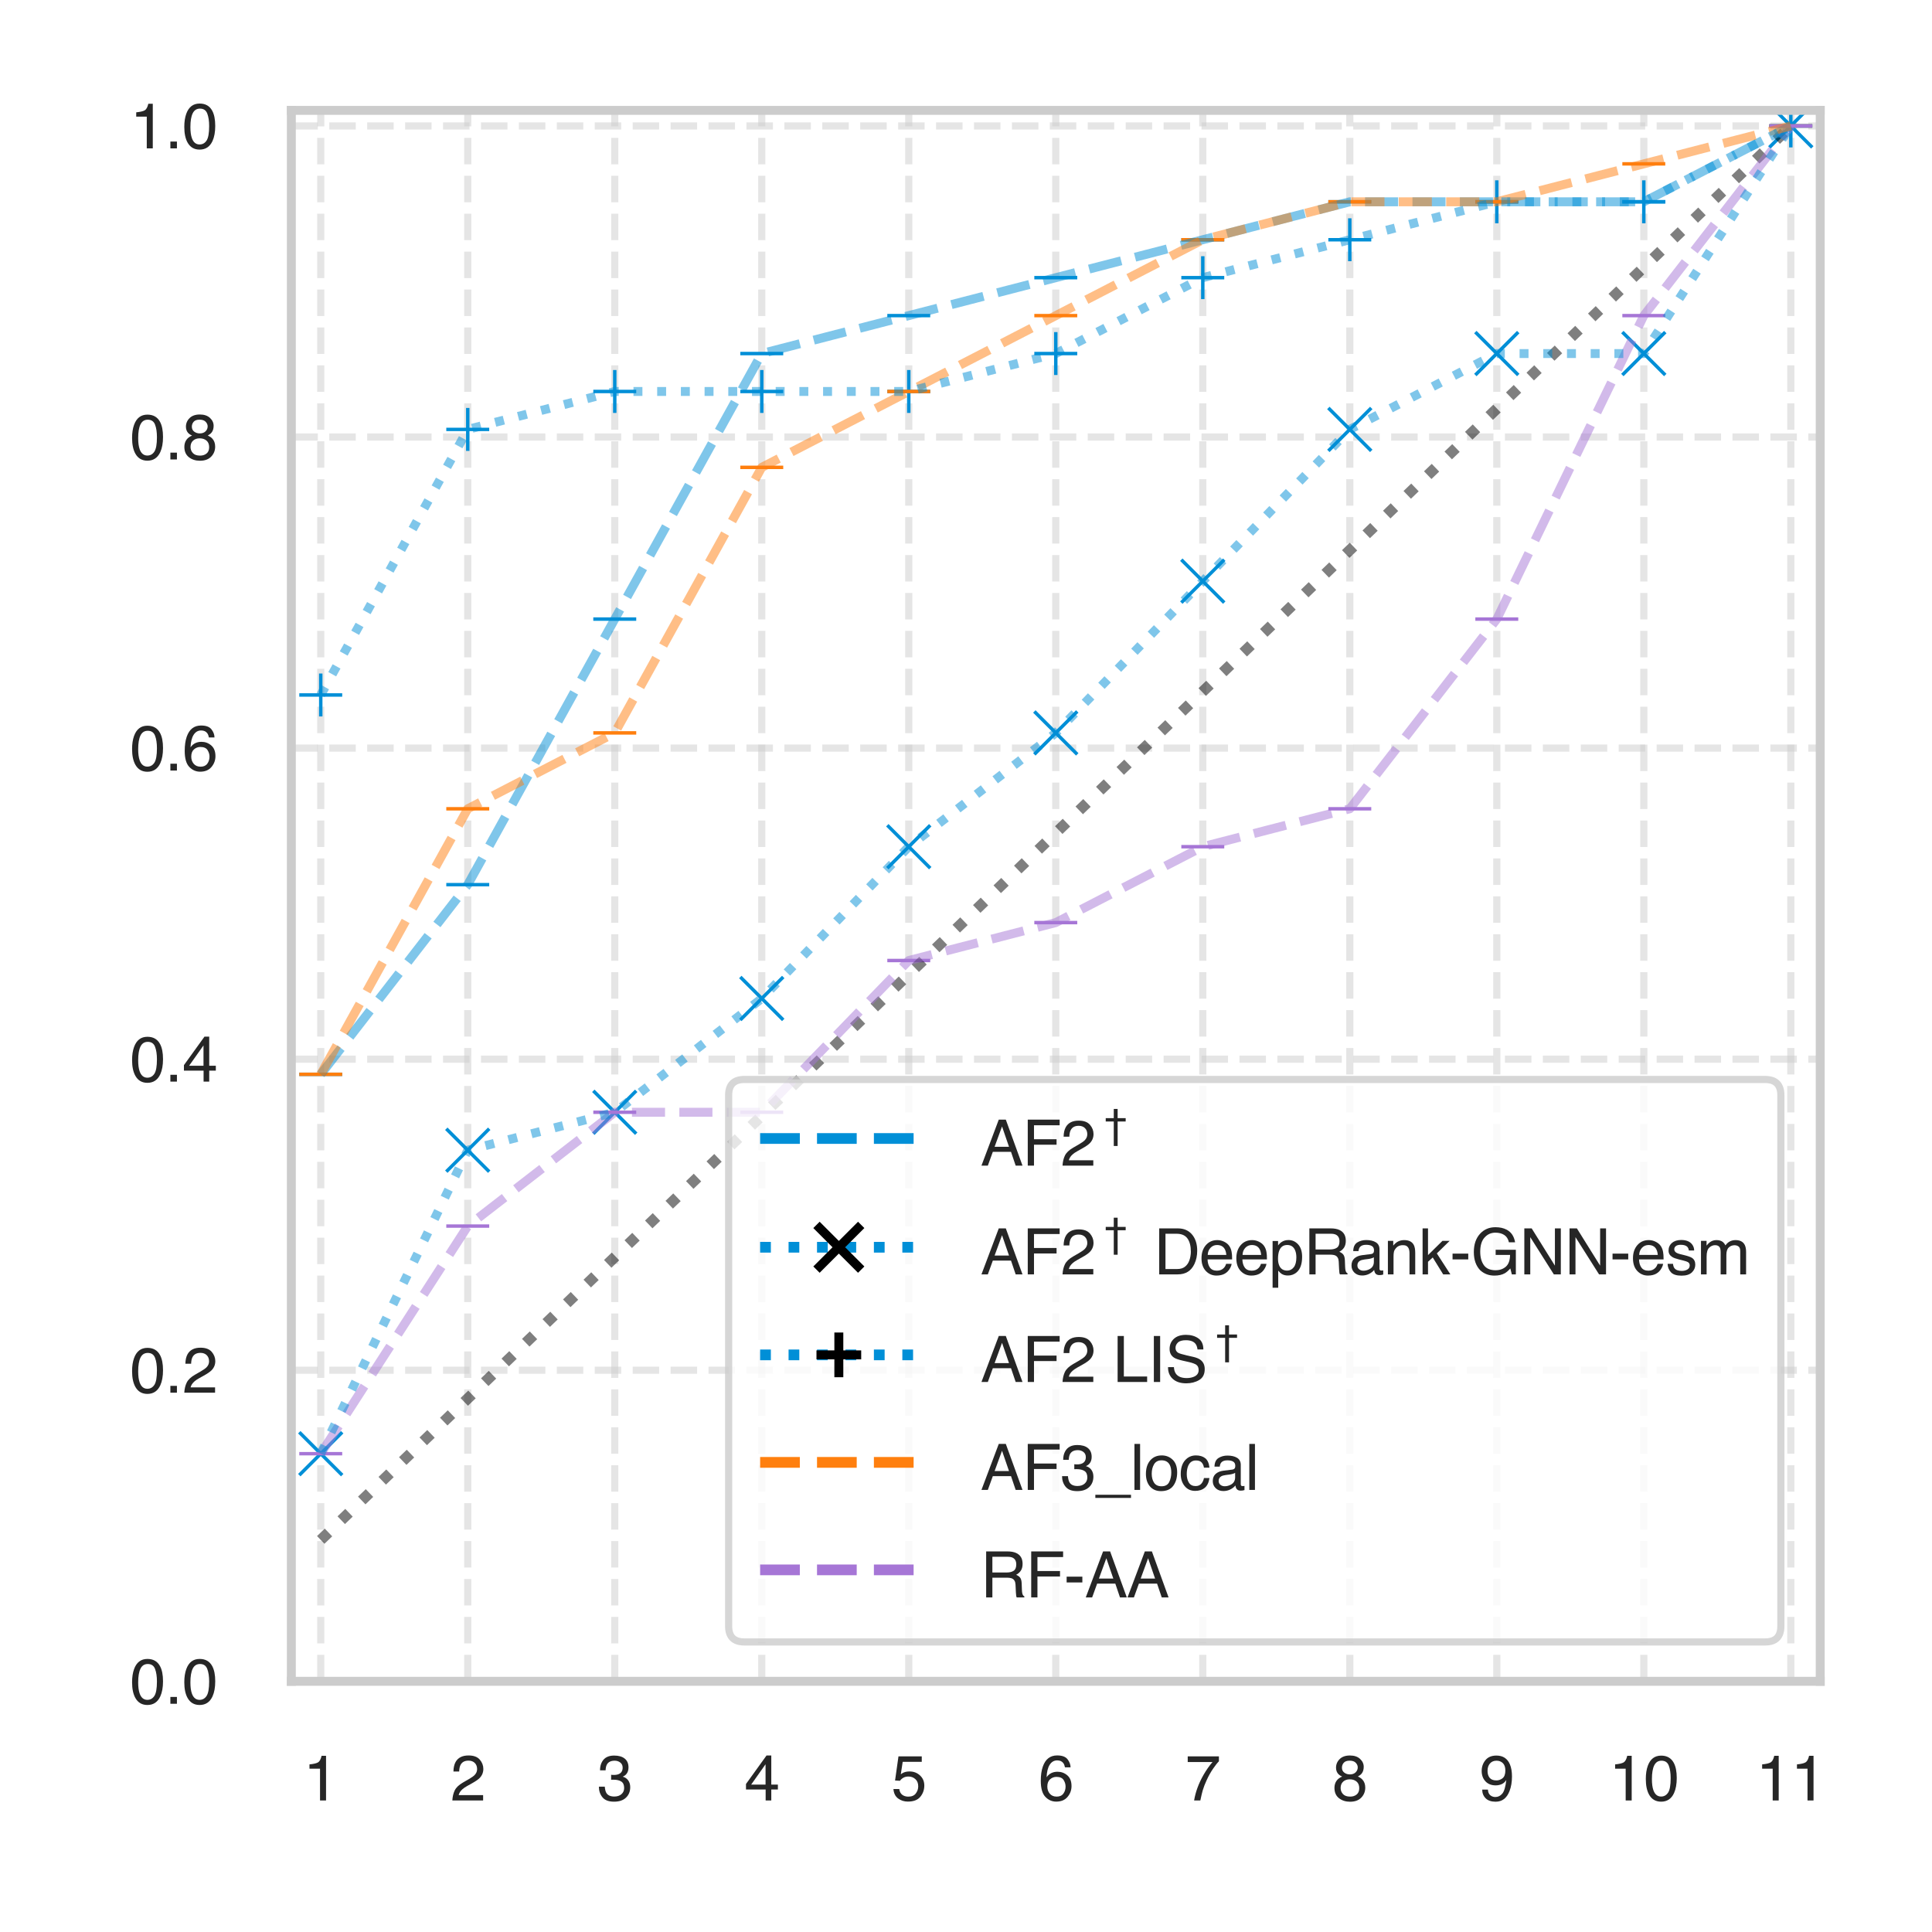 <?xml version="1.0" encoding="utf-8" standalone="no"?>
<!DOCTYPE svg PUBLIC "-//W3C//DTD SVG 1.1//EN"
  "http://www.w3.org/Graphics/SVG/1.1/DTD/svg11.dtd">
<svg xmlns:xlink="http://www.w3.org/1999/xlink" width="216pt" height="216pt" viewBox="0 0 216 216" xmlns="http://www.w3.org/2000/svg" version="1.1">
 <defs>
  <style type="text/css">*{stroke-linejoin: round; stroke-linecap: butt}</style>
 </defs>
 <g id="figure_1">
  <g id="patch_1">
   <path d="M 0 216 
L 216 216 
L 216 0 
L 0 0 
z
" style="fill: #ffffff"/>
  </g>
  <g id="axes_1">
   <g id="patch_2">
    <path d="M 32.573 187.972 
L 203.503 187.972 
L 203.503 12.34 
L 32.573 12.34 
z
" style="fill: #ffffff"/>
   </g>
   <g id="matplotlib.axis_1">
    <g id="xtick_1">
     <g id="line2d_1">
      <path d="M 35.86 187.972 
L 35.86 12.34 
" clip-path="url(#p4aab24a8a1)" style="fill: none; stroke-dasharray: 2.96,1.28; stroke-dashoffset: 0; stroke: #cccccc; stroke-opacity: 0.5; stroke-width: 0.8"/>
     </g>
     <g id="text_1">
      <!-- 1 -->
      <g style="fill: #262626" transform="translate(33.914 201.293) scale(0.07 -0.07)">
       <defs>
        <path id="Helvetica-31" d="M 613 3169 
L 613 3600 
Q 1222 3659 1462 3798 
Q 1703 3938 1822 4456 
L 2266 4456 
L 2266 0 
L 1666 0 
L 1666 3169 
L 613 3169 
z
" transform="scale(0.016)"/>
       </defs>
       <use xlink:href="#Helvetica-31"/>
      </g>
     </g>
    </g>
    <g id="xtick_2">
     <g id="line2d_2">
      <path d="M 52.296 187.972 
L 52.296 12.34 
" clip-path="url(#p4aab24a8a1)" style="fill: none; stroke-dasharray: 2.96,1.28; stroke-dashoffset: 0; stroke: #cccccc; stroke-opacity: 0.5; stroke-width: 0.8"/>
     </g>
     <g id="text_2">
      <!-- 2 -->
      <g style="fill: #262626" transform="translate(50.349 201.293) scale(0.07 -0.07)">
       <defs>
        <path id="Helvetica-32" d="M 200 0 
Q 231 578 439 1006 
Q 647 1434 1250 1784 
L 1850 2131 
Q 2253 2366 2416 2531 
Q 2672 2791 2672 3125 
Q 2672 3516 2437 3745 
Q 2203 3975 1813 3975 
Q 1234 3975 1013 3538 
Q 894 3303 881 2888 
L 309 2888 
Q 319 3472 525 3841 
Q 891 4491 1816 4491 
Q 2584 4491 2939 4075 
Q 3294 3659 3294 3150 
Q 3294 2613 2916 2231 
Q 2697 2009 2131 1694 
L 1703 1456 
Q 1397 1288 1222 1134 
Q 909 863 828 531 
L 3272 531 
L 3272 0 
L 200 0 
z
" transform="scale(0.016)"/>
       </defs>
       <use xlink:href="#Helvetica-32"/>
      </g>
     </g>
    </g>
    <g id="xtick_3">
     <g id="line2d_3">
      <path d="M 68.731 187.972 
L 68.731 12.34 
" clip-path="url(#p4aab24a8a1)" style="fill: none; stroke-dasharray: 2.96,1.28; stroke-dashoffset: 0; stroke: #cccccc; stroke-opacity: 0.5; stroke-width: 0.8"/>
     </g>
     <g id="text_3">
      <!-- 3 -->
      <g style="fill: #262626" transform="translate(66.785 201.293) scale(0.07 -0.07)">
       <defs>
        <path id="Helvetica-33" d="M 1663 -122 
Q 869 -122 511 314 
Q 153 750 153 1375 
L 741 1375 
Q 778 941 903 744 
Q 1122 391 1694 391 
Q 2138 391 2406 628 
Q 2675 866 2675 1241 
Q 2675 1703 2392 1887 
Q 2109 2072 1606 2072 
Q 1550 2072 1492 2070 
Q 1434 2069 1375 2066 
L 1375 2563 
Q 1463 2553 1522 2550 
Q 1581 2547 1650 2547 
Q 1966 2547 2169 2647 
Q 2525 2822 2525 3272 
Q 2525 3606 2287 3787 
Q 2050 3969 1734 3969 
Q 1172 3969 956 3594 
Q 838 3388 822 3006 
L 266 3006 
Q 266 3506 466 3856 
Q 809 4481 1675 4481 
Q 2359 4481 2734 4176 
Q 3109 3872 3109 3294 
Q 3109 2881 2888 2625 
Q 2750 2466 2531 2375 
Q 2884 2278 3082 2001 
Q 3281 1725 3281 1325 
Q 3281 684 2859 281 
Q 2438 -122 1663 -122 
z
" transform="scale(0.016)"/>
       </defs>
       <use xlink:href="#Helvetica-33"/>
      </g>
     </g>
    </g>
    <g id="xtick_4">
     <g id="line2d_4">
      <path d="M 85.167 187.972 
L 85.167 12.34 
" clip-path="url(#p4aab24a8a1)" style="fill: none; stroke-dasharray: 2.96,1.28; stroke-dashoffset: 0; stroke: #cccccc; stroke-opacity: 0.5; stroke-width: 0.8"/>
     </g>
     <g id="text_4">
      <!-- 4 -->
      <g style="fill: #262626" transform="translate(83.22 201.293) scale(0.07 -0.07)">
       <defs>
        <path id="Helvetica-34" d="M 2116 1584 
L 2116 3613 
L 681 1584 
L 2116 1584 
z
M 2125 0 
L 2125 1094 
L 163 1094 
L 163 1644 
L 2213 4488 
L 2688 4488 
L 2688 1584 
L 3347 1584 
L 3347 1094 
L 2688 1094 
L 2688 0 
L 2125 0 
z
" transform="scale(0.016)"/>
       </defs>
       <use xlink:href="#Helvetica-34"/>
      </g>
     </g>
    </g>
    <g id="xtick_5">
     <g id="line2d_5">
      <path d="M 101.602 187.972 
L 101.602 12.34 
" clip-path="url(#p4aab24a8a1)" style="fill: none; stroke-dasharray: 2.96,1.28; stroke-dashoffset: 0; stroke: #cccccc; stroke-opacity: 0.5; stroke-width: 0.8"/>
     </g>
     <g id="text_5">
      <!-- 5 -->
      <g style="fill: #262626" transform="translate(99.656 201.293) scale(0.07 -0.07)">
       <defs>
        <path id="Helvetica-35" d="M 791 1141 
Q 847 659 1238 475 
Q 1438 381 1700 381 
Q 2200 381 2440 700 
Q 2681 1019 2681 1406 
Q 2681 1875 2395 2131 
Q 2109 2388 1709 2388 
Q 1419 2388 1211 2275 
Q 1003 2163 856 1963 
L 369 1991 
L 709 4400 
L 3034 4400 
L 3034 3856 
L 1131 3856 
L 941 2613 
Q 1097 2731 1238 2791 
Q 1488 2894 1816 2894 
Q 2431 2894 2859 2497 
Q 3288 2100 3288 1491 
Q 3288 856 2895 371 
Q 2503 -113 1644 -113 
Q 1097 -113 676 195 
Q 256 503 206 1141 
L 791 1141 
z
" transform="scale(0.016)"/>
       </defs>
       <use xlink:href="#Helvetica-35"/>
      </g>
     </g>
    </g>
    <g id="xtick_6">
     <g id="line2d_6">
      <path d="M 118.038 187.972 
L 118.038 12.34 
" clip-path="url(#p4aab24a8a1)" style="fill: none; stroke-dasharray: 2.96,1.28; stroke-dashoffset: 0; stroke: #cccccc; stroke-opacity: 0.5; stroke-width: 0.8"/>
     </g>
     <g id="text_6">
      <!-- 6 -->
      <g style="fill: #262626" transform="translate(116.091 201.293) scale(0.07 -0.07)">
       <defs>
        <path id="Helvetica-36" d="M 1872 4494 
Q 2622 4494 2917 4105 
Q 3213 3716 3213 3303 
L 2656 3303 
Q 2606 3569 2497 3719 
Q 2294 4000 1881 4000 
Q 1409 4000 1131 3564 
Q 853 3128 822 2316 
Q 1016 2600 1309 2741 
Q 1578 2866 1909 2866 
Q 2472 2866 2890 2506 
Q 3309 2147 3309 1434 
Q 3309 825 2912 354 
Q 2516 -116 1781 -116 
Q 1153 -116 697 361 
Q 241 838 241 1966 
Q 241 2800 444 3381 
Q 834 4494 1872 4494 
z
M 1831 384 
Q 2275 384 2495 682 
Q 2716 981 2716 1388 
Q 2716 1731 2519 2042 
Q 2322 2353 1803 2353 
Q 1441 2353 1167 2112 
Q 894 1872 894 1388 
Q 894 963 1142 673 
Q 1391 384 1831 384 
z
" transform="scale(0.016)"/>
       </defs>
       <use xlink:href="#Helvetica-36"/>
      </g>
     </g>
    </g>
    <g id="xtick_7">
     <g id="line2d_7">
      <path d="M 134.473 187.972 
L 134.473 12.34 
" clip-path="url(#p4aab24a8a1)" style="fill: none; stroke-dasharray: 2.96,1.28; stroke-dashoffset: 0; stroke: #cccccc; stroke-opacity: 0.5; stroke-width: 0.8"/>
     </g>
     <g id="text_7">
      <!-- 7 -->
      <g style="fill: #262626" transform="translate(132.527 201.293) scale(0.07 -0.07)">
       <defs>
        <path id="Helvetica-37" d="M 3347 4400 
L 3347 3909 
Q 3131 3700 2773 3181 
Q 2416 2663 2141 2063 
Q 1869 1478 1728 997 
Q 1638 688 1494 0 
L 872 0 
Q 1084 1281 1809 2550 
Q 2238 3294 2709 3834 
L 234 3834 
L 234 4400 
L 3347 4400 
z
" transform="scale(0.016)"/>
       </defs>
       <use xlink:href="#Helvetica-37"/>
      </g>
     </g>
    </g>
    <g id="xtick_8">
     <g id="line2d_8">
      <path d="M 150.909 187.972 
L 150.909 12.34 
" clip-path="url(#p4aab24a8a1)" style="fill: none; stroke-dasharray: 2.96,1.28; stroke-dashoffset: 0; stroke: #cccccc; stroke-opacity: 0.5; stroke-width: 0.8"/>
     </g>
     <g id="text_8">
      <!-- 8 -->
      <g style="fill: #262626" transform="translate(148.963 201.293) scale(0.07 -0.07)">
       <defs>
        <path id="Helvetica-38" d="M 1741 2600 
Q 2113 2600 2322 2808 
Q 2531 3016 2531 3303 
Q 2531 3553 2331 3762 
Q 2131 3972 1722 3972 
Q 1316 3972 1134 3762 
Q 953 3553 953 3272 
Q 953 2956 1187 2778 
Q 1422 2600 1741 2600 
z
M 1775 384 
Q 2166 384 2423 595 
Q 2681 806 2681 1225 
Q 2681 1659 2415 1884 
Q 2150 2109 1734 2109 
Q 1331 2109 1076 1879 
Q 822 1650 822 1244 
Q 822 894 1055 639 
Q 1288 384 1775 384 
z
M 975 2384 
Q 741 2484 609 2619 
Q 363 2869 363 3269 
Q 363 3769 725 4128 
Q 1088 4488 1753 4488 
Q 2397 4488 2762 4148 
Q 3128 3809 3128 3356 
Q 3128 2938 2916 2678 
Q 2797 2531 2547 2391 
Q 2825 2263 2984 2097 
Q 3281 1784 3281 1284 
Q 3281 694 2884 283 
Q 2488 -128 1763 -128 
Q 1109 -128 657 226 
Q 206 581 206 1256 
Q 206 1653 400 1942 
Q 594 2231 975 2384 
z
" transform="scale(0.016)"/>
       </defs>
       <use xlink:href="#Helvetica-38"/>
      </g>
     </g>
    </g>
    <g id="xtick_9">
     <g id="line2d_9">
      <path d="M 167.344 187.972 
L 167.344 12.34 
" clip-path="url(#p4aab24a8a1)" style="fill: none; stroke-dasharray: 2.96,1.28; stroke-dashoffset: 0; stroke: #cccccc; stroke-opacity: 0.5; stroke-width: 0.8"/>
     </g>
     <g id="text_9">
      <!-- 9 -->
      <g style="fill: #262626" transform="translate(165.398 201.293) scale(0.07 -0.07)">
       <defs>
        <path id="Helvetica-39" d="M 850 1081 
Q 875 616 1209 438 
Q 1381 344 1597 344 
Q 2000 344 2284 680 
Q 2569 1016 2688 2044 
Q 2500 1747 2223 1626 
Q 1947 1506 1628 1506 
Q 981 1506 604 1909 
Q 228 2313 228 2947 
Q 228 3556 600 4018 
Q 972 4481 1697 4481 
Q 2675 4481 3047 3600 
Q 3253 3116 3253 2388 
Q 3253 1566 3006 931 
Q 2597 -125 1619 -125 
Q 963 -125 622 219 
Q 281 563 281 1081 
L 850 1081 
z
M 1703 2000 
Q 2038 2000 2314 2220 
Q 2591 2441 2591 2991 
Q 2591 3484 2342 3726 
Q 2094 3969 1709 3969 
Q 1297 3969 1055 3692 
Q 813 3416 813 2953 
Q 813 2516 1025 2258 
Q 1238 2000 1703 2000 
z
" transform="scale(0.016)"/>
       </defs>
       <use xlink:href="#Helvetica-39"/>
      </g>
     </g>
    </g>
    <g id="xtick_10">
     <g id="line2d_10">
      <path d="M 183.78 187.972 
L 183.78 12.34 
" clip-path="url(#p4aab24a8a1)" style="fill: none; stroke-dasharray: 2.96,1.28; stroke-dashoffset: 0; stroke: #cccccc; stroke-opacity: 0.5; stroke-width: 0.8"/>
     </g>
     <g id="text_10">
      <!-- 10 -->
      <g style="fill: #262626" transform="translate(179.887 201.293) scale(0.07 -0.07)">
       <defs>
        <path id="Helvetica-30" d="M 1731 4475 
Q 2600 4475 2988 3759 
Q 3288 3206 3288 2244 
Q 3288 1331 3016 734 
Q 2622 -122 1728 -122 
Q 922 -122 528 578 
Q 200 1163 200 2147 
Q 200 2909 397 3456 
Q 766 4475 1731 4475 
z
M 1725 391 
Q 2163 391 2422 778 
Q 2681 1166 2681 2222 
Q 2681 2984 2493 3476 
Q 2306 3969 1766 3969 
Q 1269 3969 1039 3501 
Q 809 3034 809 2125 
Q 809 1441 956 1025 
Q 1181 391 1725 391 
z
" transform="scale(0.016)"/>
       </defs>
       <use xlink:href="#Helvetica-31"/>
       <use xlink:href="#Helvetica-30" transform="translate(55.615 0)"/>
      </g>
     </g>
    </g>
    <g id="xtick_11">
     <g id="line2d_11">
      <path d="M 200.216 187.972 
L 200.216 12.34 
" clip-path="url(#p4aab24a8a1)" style="fill: none; stroke-dasharray: 2.96,1.28; stroke-dashoffset: 0; stroke: #cccccc; stroke-opacity: 0.5; stroke-width: 0.8"/>
     </g>
     <g id="text_11">
      <!-- 11 -->
      <g style="fill: #262626" transform="translate(196.323 201.293) scale(0.07 -0.07)">
       <use xlink:href="#Helvetica-31"/>
       <use xlink:href="#Helvetica-31" transform="translate(55.615 0)"/>
      </g>
     </g>
    </g>
   </g>
   <g id="matplotlib.axis_2">
    <g id="ytick_1">
     <g id="line2d_12">
      <path d="M 32.573 187.972 
L 203.503 187.972 
" clip-path="url(#p4aab24a8a1)" style="fill: none; stroke-dasharray: 2.96,1.28; stroke-dashoffset: 0; stroke: #cccccc; stroke-opacity: 0.5; stroke-width: 0.8"/>
     </g>
     <g id="text_12">
      <!-- 0.0 -->
      <g style="fill: #262626" transform="translate(14.543 190.483) scale(0.07 -0.07)">
       <defs>
        <path id="Helvetica-2e" d="M 547 681 
L 1200 681 
L 1200 0 
L 547 0 
L 547 681 
z
" transform="scale(0.016)"/>
       </defs>
       <use xlink:href="#Helvetica-30"/>
       <use xlink:href="#Helvetica-2e" transform="translate(55.615 0)"/>
       <use xlink:href="#Helvetica-30" transform="translate(83.398 0)"/>
      </g>
     </g>
    </g>
    <g id="ytick_2">
     <g id="line2d_13">
      <path d="M 32.573 153.193 
L 203.503 153.193 
" clip-path="url(#p4aab24a8a1)" style="fill: none; stroke-dasharray: 2.96,1.28; stroke-dashoffset: 0; stroke: #cccccc; stroke-opacity: 0.5; stroke-width: 0.8"/>
     </g>
     <g id="text_13">
      <!-- 0.2 -->
      <g style="fill: #262626" transform="translate(14.543 155.704) scale(0.07 -0.07)">
       <use xlink:href="#Helvetica-30"/>
       <use xlink:href="#Helvetica-2e" transform="translate(55.615 0)"/>
       <use xlink:href="#Helvetica-32" transform="translate(83.398 0)"/>
      </g>
     </g>
    </g>
    <g id="ytick_3">
     <g id="line2d_14">
      <path d="M 32.573 118.415 
L 203.503 118.415 
" clip-path="url(#p4aab24a8a1)" style="fill: none; stroke-dasharray: 2.96,1.28; stroke-dashoffset: 0; stroke: #cccccc; stroke-opacity: 0.5; stroke-width: 0.8"/>
     </g>
     <g id="text_14">
      <!-- 0.4 -->
      <g style="fill: #262626" transform="translate(14.543 120.925) scale(0.07 -0.07)">
       <use xlink:href="#Helvetica-30"/>
       <use xlink:href="#Helvetica-2e" transform="translate(55.615 0)"/>
       <use xlink:href="#Helvetica-34" transform="translate(83.398 0)"/>
      </g>
     </g>
    </g>
    <g id="ytick_4">
     <g id="line2d_15">
      <path d="M 32.573 83.636 
L 203.503 83.636 
" clip-path="url(#p4aab24a8a1)" style="fill: none; stroke-dasharray: 2.96,1.28; stroke-dashoffset: 0; stroke: #cccccc; stroke-opacity: 0.5; stroke-width: 0.8"/>
     </g>
     <g id="text_15">
      <!-- 0.6 -->
      <g style="fill: #262626" transform="translate(14.543 86.147) scale(0.07 -0.07)">
       <use xlink:href="#Helvetica-30"/>
       <use xlink:href="#Helvetica-2e" transform="translate(55.615 0)"/>
       <use xlink:href="#Helvetica-36" transform="translate(83.398 0)"/>
      </g>
     </g>
    </g>
    <g id="ytick_5">
     <g id="line2d_16">
      <path d="M 32.573 48.857 
L 203.503 48.857 
" clip-path="url(#p4aab24a8a1)" style="fill: none; stroke-dasharray: 2.96,1.28; stroke-dashoffset: 0; stroke: #cccccc; stroke-opacity: 0.5; stroke-width: 0.8"/>
     </g>
     <g id="text_16">
      <!-- 0.8 -->
      <g style="fill: #262626" transform="translate(14.543 51.368) scale(0.07 -0.07)">
       <use xlink:href="#Helvetica-30"/>
       <use xlink:href="#Helvetica-2e" transform="translate(55.615 0)"/>
       <use xlink:href="#Helvetica-38" transform="translate(83.398 0)"/>
      </g>
     </g>
    </g>
    <g id="ytick_6">
     <g id="line2d_17">
      <path d="M 32.573 14.079 
L 203.503 14.079 
" clip-path="url(#p4aab24a8a1)" style="fill: none; stroke-dasharray: 2.96,1.28; stroke-dashoffset: 0; stroke: #cccccc; stroke-opacity: 0.5; stroke-width: 0.8"/>
     </g>
     <g id="text_17">
      <!-- 1.0 -->
      <g style="fill: #262626" transform="translate(14.543 16.589) scale(0.07 -0.07)">
       <use xlink:href="#Helvetica-31"/>
       <use xlink:href="#Helvetica-2e" transform="translate(55.615 0)"/>
       <use xlink:href="#Helvetica-30" transform="translate(83.398 0)"/>
      </g>
     </g>
    </g>
   </g>
   <g id="FillBetweenPolyCollection_1"/>
   <g id="FillBetweenPolyCollection_2"/>
   <g id="FillBetweenPolyCollection_3"/>
   <g id="FillBetweenPolyCollection_4"/>
   <g id="FillBetweenPolyCollection_5"/>
   <g id="FillBetweenPolyCollection_6"/>
   <g id="FillBetweenPolyCollection_7"/>
   <g id="FillBetweenPolyCollection_8"/>
   <g id="FillBetweenPolyCollection_9"/>
   <g id="FillBetweenPolyCollection_10"/>
   <g id="FillBetweenPolyCollection_11"/>
   <g id="FillBetweenPolyCollection_12"/>
   <g id="FillBetweenPolyCollection_13"/>
   <g id="FillBetweenPolyCollection_14"/>
   <g id="FillBetweenPolyCollection_15"/>
   <g id="PathCollection_1">
    <path d="M 38.26 120.111 
L 33.46 120.111 
" clip-path="url(#p4aab24a8a1)" style="fill: #008fd7; stroke: #008fd7; stroke-width: 0.384"/>
    <path d="M 54.696 98.905 
L 49.896 98.905 
" clip-path="url(#p4aab24a8a1)" style="fill: #008fd7; stroke: #008fd7; stroke-width: 0.384"/>
    <path d="M 71.131 69.216 
L 66.331 69.216 
" clip-path="url(#p4aab24a8a1)" style="fill: #008fd7; stroke: #008fd7; stroke-width: 0.384"/>
    <path d="M 87.567 39.527 
L 82.767 39.527 
" clip-path="url(#p4aab24a8a1)" style="fill: #008fd7; stroke: #008fd7; stroke-width: 0.384"/>
    <path d="M 104.002 35.285 
L 99.202 35.285 
" clip-path="url(#p4aab24a8a1)" style="fill: #008fd7; stroke: #008fd7; stroke-width: 0.384"/>
    <path d="M 120.438 31.044 
L 115.638 31.044 
" clip-path="url(#p4aab24a8a1)" style="fill: #008fd7; stroke: #008fd7; stroke-width: 0.384"/>
    <path d="M 136.873 26.803 
L 132.073 26.803 
" clip-path="url(#p4aab24a8a1)" style="fill: #008fd7; stroke: #008fd7; stroke-width: 0.384"/>
    <path d="M 153.309 22.561 
L 148.509 22.561 
" clip-path="url(#p4aab24a8a1)" style="fill: #008fd7; stroke: #008fd7; stroke-width: 0.384"/>
    <path d="M 169.744 22.561 
L 164.944 22.561 
" clip-path="url(#p4aab24a8a1)" style="fill: #008fd7; stroke: #008fd7; stroke-width: 0.384"/>
    <path d="M 186.18 22.561 
L 181.38 22.561 
" clip-path="url(#p4aab24a8a1)" style="fill: #008fd7; stroke: #008fd7; stroke-width: 0.384"/>
    <path d="M 202.616 14.079 
L 197.816 14.079 
" clip-path="url(#p4aab24a8a1)" style="fill: #008fd7; stroke: #008fd7; stroke-width: 0.384"/>
    <path d="M 33.46 164.924 
L 38.26 160.124 
M 33.46 160.124 
L 38.26 164.924 
" clip-path="url(#p4aab24a8a1)" style="fill: #008fd7; stroke: #008fd7; stroke-width: 0.384"/>
    <path d="M 49.896 130.994 
L 54.696 126.194 
M 49.896 126.194 
L 54.696 130.994 
" clip-path="url(#p4aab24a8a1)" style="fill: #008fd7; stroke: #008fd7; stroke-width: 0.384"/>
    <path d="M 66.331 126.753 
L 71.131 121.953 
M 66.331 121.953 
L 71.131 126.753 
" clip-path="url(#p4aab24a8a1)" style="fill: #008fd7; stroke: #008fd7; stroke-width: 0.384"/>
    <path d="M 82.767 114.029 
L 87.567 109.229 
M 82.767 109.229 
L 87.567 114.029 
" clip-path="url(#p4aab24a8a1)" style="fill: #008fd7; stroke: #008fd7; stroke-width: 0.384"/>
    <path d="M 99.202 97.063 
L 104.002 92.263 
M 99.202 92.263 
L 104.002 97.063 
" clip-path="url(#p4aab24a8a1)" style="fill: #008fd7; stroke: #008fd7; stroke-width: 0.384"/>
    <path d="M 115.638 84.34 
L 120.438 79.54 
M 115.638 79.54 
L 120.438 84.34 
" clip-path="url(#p4aab24a8a1)" style="fill: #008fd7; stroke: #008fd7; stroke-width: 0.384"/>
    <path d="M 132.073 67.374 
L 136.873 62.574 
M 132.073 62.574 
L 136.873 67.374 
" clip-path="url(#p4aab24a8a1)" style="fill: #008fd7; stroke: #008fd7; stroke-width: 0.384"/>
    <path d="M 148.509 50.409 
L 153.309 45.609 
M 148.509 45.609 
L 153.309 50.409 
" clip-path="url(#p4aab24a8a1)" style="fill: #008fd7; stroke: #008fd7; stroke-width: 0.384"/>
    <path d="M 164.944 41.927 
L 169.744 37.127 
M 164.944 37.127 
L 169.744 41.927 
" clip-path="url(#p4aab24a8a1)" style="fill: #008fd7; stroke: #008fd7; stroke-width: 0.384"/>
    <path d="M 181.38 41.927 
L 186.18 37.127 
M 181.38 37.127 
L 186.18 41.927 
" clip-path="url(#p4aab24a8a1)" style="fill: #008fd7; stroke: #008fd7; stroke-width: 0.384"/>
    <path d="M 197.816 16.479 
L 202.616 11.679 
M 197.816 11.679 
L 202.616 16.479 
" clip-path="url(#p4aab24a8a1)" style="fill: #008fd7; stroke: #008fd7; stroke-width: 0.384"/>
    <path d="M 33.46 77.698 
L 38.26 77.698 
M 35.86 80.098 
L 35.86 75.298 
" clip-path="url(#p4aab24a8a1)" style="fill: #008fd7; stroke: #008fd7; stroke-width: 0.384"/>
    <path d="M 49.896 48.009 
L 54.696 48.009 
M 52.296 50.409 
L 52.296 45.609 
" clip-path="url(#p4aab24a8a1)" style="fill: #008fd7; stroke: #008fd7; stroke-width: 0.384"/>
    <path d="M 66.331 43.768 
L 71.131 43.768 
M 68.731 46.168 
L 68.731 41.368 
" clip-path="url(#p4aab24a8a1)" style="fill: #008fd7; stroke: #008fd7; stroke-width: 0.384"/>
    <path d="M 82.767 43.768 
L 87.567 43.768 
M 85.167 46.168 
L 85.167 41.368 
" clip-path="url(#p4aab24a8a1)" style="fill: #008fd7; stroke: #008fd7; stroke-width: 0.384"/>
    <path d="M 99.202 43.768 
L 104.002 43.768 
M 101.602 46.168 
L 101.602 41.368 
" clip-path="url(#p4aab24a8a1)" style="fill: #008fd7; stroke: #008fd7; stroke-width: 0.384"/>
    <path d="M 115.638 39.527 
L 120.438 39.527 
M 118.038 41.927 
L 118.038 37.127 
" clip-path="url(#p4aab24a8a1)" style="fill: #008fd7; stroke: #008fd7; stroke-width: 0.384"/>
    <path d="M 132.073 31.044 
L 136.873 31.044 
M 134.473 33.444 
L 134.473 28.644 
" clip-path="url(#p4aab24a8a1)" style="fill: #008fd7; stroke: #008fd7; stroke-width: 0.384"/>
    <path d="M 148.509 26.803 
L 153.309 26.803 
M 150.909 29.203 
L 150.909 24.403 
" clip-path="url(#p4aab24a8a1)" style="fill: #008fd7; stroke: #008fd7; stroke-width: 0.384"/>
    <path d="M 164.944 22.561 
L 169.744 22.561 
M 167.344 24.961 
L 167.344 20.161 
" clip-path="url(#p4aab24a8a1)" style="fill: #008fd7; stroke: #008fd7; stroke-width: 0.384"/>
    <path d="M 181.38 22.561 
L 186.18 22.561 
M 183.78 24.961 
L 183.78 20.161 
" clip-path="url(#p4aab24a8a1)" style="fill: #008fd7; stroke: #008fd7; stroke-width: 0.384"/>
    <path d="M 197.816 14.079 
L 202.616 14.079 
M 200.216 16.479 
L 200.216 11.679 
" clip-path="url(#p4aab24a8a1)" style="fill: #008fd7; stroke: #008fd7; stroke-width: 0.384"/>
    <path d="M 38.26 120.111 
L 33.46 120.111 
" clip-path="url(#p4aab24a8a1)" style="fill: #ff7f0e; stroke: #ff7f0e; stroke-width: 0.384"/>
    <path d="M 54.696 90.422 
L 49.896 90.422 
" clip-path="url(#p4aab24a8a1)" style="fill: #ff7f0e; stroke: #ff7f0e; stroke-width: 0.384"/>
    <path d="M 71.131 81.94 
L 66.331 81.94 
" clip-path="url(#p4aab24a8a1)" style="fill: #ff7f0e; stroke: #ff7f0e; stroke-width: 0.384"/>
    <path d="M 87.567 52.25 
L 82.767 52.25 
" clip-path="url(#p4aab24a8a1)" style="fill: #ff7f0e; stroke: #ff7f0e; stroke-width: 0.384"/>
    <path d="M 104.002 43.768 
L 99.202 43.768 
" clip-path="url(#p4aab24a8a1)" style="fill: #ff7f0e; stroke: #ff7f0e; stroke-width: 0.384"/>
    <path d="M 120.438 35.285 
L 115.638 35.285 
" clip-path="url(#p4aab24a8a1)" style="fill: #ff7f0e; stroke: #ff7f0e; stroke-width: 0.384"/>
    <path d="M 136.873 26.803 
L 132.073 26.803 
" clip-path="url(#p4aab24a8a1)" style="fill: #ff7f0e; stroke: #ff7f0e; stroke-width: 0.384"/>
    <path d="M 153.309 22.561 
L 148.509 22.561 
" clip-path="url(#p4aab24a8a1)" style="fill: #ff7f0e; stroke: #ff7f0e; stroke-width: 0.384"/>
    <path d="M 169.744 22.561 
L 164.944 22.561 
" clip-path="url(#p4aab24a8a1)" style="fill: #ff7f0e; stroke: #ff7f0e; stroke-width: 0.384"/>
    <path d="M 186.18 18.32 
L 181.38 18.32 
" clip-path="url(#p4aab24a8a1)" style="fill: #ff7f0e; stroke: #ff7f0e; stroke-width: 0.384"/>
    <path d="M 202.616 14.079 
L 197.816 14.079 
" clip-path="url(#p4aab24a8a1)" style="fill: #ff7f0e; stroke: #ff7f0e; stroke-width: 0.384"/>
    <path d="M 38.26 162.524 
L 33.46 162.524 
" clip-path="url(#p4aab24a8a1)" style="fill: #a676d6; stroke: #a676d6; stroke-width: 0.384"/>
    <path d="M 54.696 137.076 
L 49.896 137.076 
" clip-path="url(#p4aab24a8a1)" style="fill: #a676d6; stroke: #a676d6; stroke-width: 0.384"/>
    <path d="M 71.131 124.353 
L 66.331 124.353 
" clip-path="url(#p4aab24a8a1)" style="fill: #a676d6; stroke: #a676d6; stroke-width: 0.384"/>
    <path d="M 87.567 124.353 
L 82.767 124.353 
" clip-path="url(#p4aab24a8a1)" style="fill: #a676d6; stroke: #a676d6; stroke-width: 0.384"/>
    <path d="M 104.002 107.387 
L 99.202 107.387 
" clip-path="url(#p4aab24a8a1)" style="fill: #a676d6; stroke: #a676d6; stroke-width: 0.384"/>
    <path d="M 120.438 103.146 
L 115.638 103.146 
" clip-path="url(#p4aab24a8a1)" style="fill: #a676d6; stroke: #a676d6; stroke-width: 0.384"/>
    <path d="M 136.873 94.663 
L 132.073 94.663 
" clip-path="url(#p4aab24a8a1)" style="fill: #a676d6; stroke: #a676d6; stroke-width: 0.384"/>
    <path d="M 153.309 90.422 
L 148.509 90.422 
" clip-path="url(#p4aab24a8a1)" style="fill: #a676d6; stroke: #a676d6; stroke-width: 0.384"/>
    <path d="M 169.744 69.216 
L 164.944 69.216 
" clip-path="url(#p4aab24a8a1)" style="fill: #a676d6; stroke: #a676d6; stroke-width: 0.384"/>
    <path d="M 186.18 35.285 
L 181.38 35.285 
" clip-path="url(#p4aab24a8a1)" style="fill: #a676d6; stroke: #a676d6; stroke-width: 0.384"/>
    <path d="M 202.616 14.079 
L 197.816 14.079 
" clip-path="url(#p4aab24a8a1)" style="fill: #a676d6; stroke: #a676d6; stroke-width: 0.384"/>
   </g>
   <g id="line2d_18">
    <path d="M 35.86 172.164 
L 52.296 156.355 
L 68.731 140.547 
L 85.167 124.738 
L 101.602 108.93 
L 118.038 93.121 
L 134.473 77.313 
L 150.909 61.504 
L 167.344 45.696 
L 183.78 29.887 
L 200.216 14.079 
" clip-path="url(#p4aab24a8a1)" style="fill: none; stroke-dasharray: 1.2,1.98; stroke-dashoffset: 0; stroke: #000000; stroke-opacity: 0.5; stroke-width: 1.2"/>
   </g>
   <g id="line2d_19">
    <path d="M 35.86 162.524 
L 52.296 137.076 
L 68.731 124.353 
L 85.167 124.353 
L 101.602 107.387 
L 118.038 103.146 
L 134.473 94.663 
L 150.909 90.422 
L 167.344 69.216 
L 183.78 35.285 
L 200.216 14.079 
" clip-path="url(#p4aab24a8a1)" style="fill: none; stroke-dasharray: 3.7,1.6; stroke-dashoffset: 0; stroke: #a676d6; stroke-opacity: 0.5"/>
   </g>
   <g id="line2d_20"/>
   <g id="line2d_21"/>
   <g id="line2d_22"/>
   <g id="line2d_23">
    <path d="M 35.86 120.111 
L 52.296 98.905 
L 68.731 69.216 
L 85.167 39.527 
L 101.602 35.285 
L 118.038 31.044 
L 134.473 26.803 
L 150.909 22.561 
L 167.344 22.561 
L 183.78 22.561 
L 200.216 14.079 
" clip-path="url(#p4aab24a8a1)" style="fill: none; stroke-dasharray: 3.7,1.6; stroke-dashoffset: 0; stroke: #008fd7; stroke-opacity: 0.5"/>
   </g>
   <g id="line2d_24"/>
   <g id="line2d_25"/>
   <g id="line2d_26"/>
   <g id="line2d_27">
    <path d="M 35.86 162.524 
L 52.296 128.594 
L 68.731 124.353 
L 85.167 111.629 
L 101.602 94.663 
L 118.038 81.94 
L 134.473 64.974 
L 150.909 48.009 
L 167.344 39.527 
L 183.78 39.527 
L 200.216 14.079 
" clip-path="url(#p4aab24a8a1)" style="fill: none; stroke-dasharray: 1,1.65; stroke-dashoffset: 0; stroke: #008fd7; stroke-opacity: 0.5"/>
   </g>
   <g id="line2d_28">
    <path d="M 35.86 120.111 
L 52.296 90.422 
L 68.731 81.94 
L 85.167 52.25 
L 101.602 43.768 
L 118.038 35.285 
L 134.473 26.803 
L 150.909 22.561 
L 167.344 22.561 
L 183.78 18.32 
L 200.216 14.079 
" clip-path="url(#p4aab24a8a1)" style="fill: none; stroke-dasharray: 3.7,1.6; stroke-dashoffset: 0; stroke: #ff7f0e; stroke-opacity: 0.5"/>
   </g>
   <g id="line2d_29">
    <path d="M 35.86 77.698 
L 52.296 48.009 
L 68.731 43.768 
L 85.167 43.768 
L 101.602 43.768 
L 118.038 39.527 
L 134.473 31.044 
L 150.909 26.803 
L 167.344 22.561 
L 183.78 22.561 
L 200.216 14.079 
" clip-path="url(#p4aab24a8a1)" style="fill: none; stroke-dasharray: 1,1.65; stroke-dashoffset: 0; stroke: #008fd7; stroke-opacity: 0.5"/>
   </g>
   <g id="line2d_30"/>
   <g id="line2d_31"/>
   <g id="line2d_32"/>
   <g id="line2d_33"/>
   <g id="line2d_34"/>
   <g id="line2d_35"/>
   <g id="line2d_36"/>
   <g id="line2d_37"/>
   <g id="line2d_38"/>
   <g id="patch_3">
    <path d="M 32.573 187.972 
L 32.573 12.34 
" style="fill: none; stroke: #cccccc; stroke-linejoin: miter; stroke-linecap: square"/>
   </g>
   <g id="patch_4">
    <path d="M 203.503 187.972 
L 203.503 12.34 
" style="fill: none; stroke: #cccccc; stroke-linejoin: miter; stroke-linecap: square"/>
   </g>
   <g id="patch_5">
    <path d="M 32.573 187.972 
L 203.503 187.972 
" style="fill: none; stroke: #cccccc; stroke-linejoin: miter; stroke-linecap: square"/>
   </g>
   <g id="patch_6">
    <path d="M 32.573 12.34 
L 203.503 12.34 
" style="fill: none; stroke: #cccccc; stroke-linejoin: miter; stroke-linecap: square"/>
   </g>
   <g id="legend_1">
    <g id="patch_7">
     <path d="M 83.223 183.572 
L 197.343 183.572 
Q 199.103 183.572 199.103 181.812 
L 199.103 122.446 
Q 199.103 120.686 197.343 120.686 
L 83.223 120.686 
Q 81.463 120.686 81.463 122.446 
L 81.463 181.812 
Q 81.463 183.572 83.223 183.572 
z
" style="fill: #ffffff; opacity: 0.8; stroke: #cccccc; stroke-width: 0.8; stroke-linejoin: miter"/>
    </g>
    <g id="line2d_39">
     <path d="M 84.983 127.286 
L 93.783 127.286 
L 102.583 127.286 
" style="fill: none; stroke-dasharray: 4.44,1.92; stroke-dashoffset: 0; stroke: #008fd7; stroke-width: 1.2"/>
    </g>
    <g id="text_18">
     <!-- AF2$^\dagger$ -->
     <g style="fill: #262626" transform="translate(109.623 130.366) scale(0.07 -0.07)">
      <defs>
       <path id="Helvetica-41" d="M 2844 1881 
L 2147 3909 
L 1406 1881 
L 2844 1881 
z
M 1822 4591 
L 2525 4591 
L 4191 0 
L 3509 0 
L 3044 1375 
L 1228 1375 
L 731 0 
L 94 0 
L 1822 4591 
z
" transform="scale(0.016)"/>
       <path id="Helvetica-46" d="M 547 4591 
L 3731 4591 
L 3731 4028 
L 1169 4028 
L 1169 2634 
L 3422 2634 
L 3422 2088 
L 1169 2088 
L 1169 0 
L 547 0 
L 547 4591 
z
" transform="scale(0.016)"/>
       <path id="DejaVuSans-2020" d="M 1325 4666 
L 1875 4666 
L 1875 3353 
L 3022 3353 
L 3022 2875 
L 1875 2875 
L 1875 -616 
L 1325 -616 
L 1325 2875 
L 178 2875 
L 178 3353 
L 1325 3353 
L 1325 4666 
z
" transform="scale(0.016)"/>
      </defs>
      <use xlink:href="#Helvetica-41" transform="translate(0 0.684)"/>
      <use xlink:href="#Helvetica-46" transform="translate(66.699 0.684)"/>
      <use xlink:href="#Helvetica-32" transform="translate(127.783 0.684)"/>
      <use xlink:href="#DejaVuSans-2020" transform="translate(197.993 38.966) scale(0.7)"/>
     </g>
    </g>
    <g id="line2d_40">
     <path d="M 84.983 139.445 
L 93.783 139.445 
L 102.583 139.445 
" style="fill: none; stroke-dasharray: 1.2,1.98; stroke-dashoffset: 0; stroke: #008fd7; stroke-width: 1.2"/>
     <defs>
      <path id="m6cc5d6d549" d="M -2.5 2.5 
L 2.5 -2.5 
M -2.5 -2.5 
L 2.5 2.5 
" style="stroke: #000000"/>
     </defs>
     <g>
      <use xlink:href="#m6cc5d6d549" x="93.783" y="139.445" style="stroke: #000000"/>
     </g>
    </g>
    <g id="text_19">
     <!-- AF2$^\dagger$ DeepRank-GNN-esm -->
     <g style="fill: #262626" transform="translate(109.623 142.525) scale(0.07 -0.07)">
      <defs>
       <path id="Helvetica-20" transform="scale(0.016)"/>
       <path id="Helvetica-44" d="M 2250 531 
Q 2566 531 2769 597 
Q 3131 719 3363 1066 
Q 3547 1344 3628 1778 
Q 3675 2038 3675 2259 
Q 3675 3113 3336 3584 
Q 2997 4056 2244 4056 
L 1141 4056 
L 1141 531 
L 2250 531 
z
M 516 4591 
L 2375 4591 
Q 3322 4591 3844 3919 
Q 4309 3313 4309 2366 
Q 4309 1634 4034 1044 
Q 3550 0 2369 0 
L 516 0 
L 516 4591 
z
" transform="scale(0.016)"/>
       <path id="Helvetica-65" d="M 1806 3422 
Q 2163 3422 2497 3255 
Q 2831 3088 3006 2822 
Q 3175 2569 3231 2231 
Q 3281 2000 3281 1494 
L 828 1494 
Q 844 984 1069 676 
Q 1294 369 1766 369 
Q 2206 369 2469 659 
Q 2619 828 2681 1050 
L 3234 1050 
Q 3213 866 3089 639 
Q 2966 413 2813 269 
Q 2556 19 2178 -69 
Q 1975 -119 1719 -119 
Q 1094 -119 659 336 
Q 225 791 225 1609 
Q 225 2416 662 2919 
Q 1100 3422 1806 3422 
z
M 2703 1941 
Q 2669 2306 2544 2525 
Q 2313 2931 1772 2931 
Q 1384 2931 1121 2651 
Q 859 2372 844 1941 
L 2703 1941 
z
M 1753 3428 
L 1753 3428 
z
" transform="scale(0.016)"/>
       <path id="Helvetica-70" d="M 1825 378 
Q 2219 378 2480 708 
Q 2741 1038 2741 1694 
Q 2741 2094 2625 2381 
Q 2406 2934 1825 2934 
Q 1241 2934 1025 2350 
Q 909 2038 909 1556 
Q 909 1169 1025 897 
Q 1244 378 1825 378 
z
M 369 3331 
L 916 3331 
L 916 2888 
Q 1084 3116 1284 3241 
Q 1569 3428 1953 3428 
Q 2522 3428 2919 2992 
Q 3316 2556 3316 1747 
Q 3316 653 2744 184 
Q 2381 -113 1900 -113 
Q 1522 -113 1266 53 
Q 1116 147 931 375 
L 931 -1334 
L 369 -1334 
L 369 3331 
z
" transform="scale(0.016)"/>
       <path id="Helvetica-52" d="M 2622 2488 
Q 3059 2488 3314 2663 
Q 3569 2838 3569 3294 
Q 3569 3784 3213 3963 
Q 3022 4056 2703 4056 
L 1184 4056 
L 1184 2488 
L 2622 2488 
z
M 563 4591 
L 2688 4591 
Q 3213 4591 3553 4438 
Q 4200 4144 4200 3353 
Q 4200 2941 4029 2678 
Q 3859 2416 3553 2256 
Q 3822 2147 3958 1969 
Q 4094 1791 4109 1391 
L 4131 775 
Q 4141 513 4175 384 
Q 4231 166 4375 103 
L 4375 0 
L 3613 0 
Q 3581 59 3562 153 
Q 3544 247 3531 516 
L 3494 1281 
Q 3472 1731 3159 1884 
Q 2981 1969 2600 1969 
L 1184 1969 
L 1184 0 
L 563 0 
L 563 4591 
z
" transform="scale(0.016)"/>
       <path id="Helvetica-61" d="M 844 891 
Q 844 647 1022 506 
Q 1200 366 1444 366 
Q 1741 366 2019 503 
Q 2488 731 2488 1250 
L 2488 1703 
Q 2384 1638 2221 1594 
Q 2059 1550 1903 1531 
L 1563 1488 
Q 1256 1447 1103 1359 
Q 844 1213 844 891 
z
M 2206 2028 
Q 2400 2053 2466 2191 
Q 2503 2266 2503 2406 
Q 2503 2694 2298 2823 
Q 2094 2953 1713 2953 
Q 1272 2953 1088 2716 
Q 984 2584 953 2325 
L 428 2325 
Q 444 2944 830 3186 
Q 1216 3428 1725 3428 
Q 2316 3428 2684 3203 
Q 3050 2978 3050 2503 
L 3050 575 
Q 3050 488 3086 434 
Q 3122 381 3238 381 
Q 3275 381 3322 386 
Q 3369 391 3422 400 
L 3422 -16 
Q 3291 -53 3222 -62 
Q 3153 -72 3034 -72 
Q 2744 -72 2613 134 
Q 2544 244 2516 444 
Q 2344 219 2022 53 
Q 1700 -113 1313 -113 
Q 847 -113 551 170 
Q 256 453 256 878 
Q 256 1344 547 1600 
Q 838 1856 1309 1916 
L 2206 2028 
z
M 1741 3428 
L 1741 3428 
z
" transform="scale(0.016)"/>
       <path id="Helvetica-6e" d="M 413 3347 
L 947 3347 
L 947 2872 
Q 1184 3166 1450 3294 
Q 1716 3422 2041 3422 
Q 2753 3422 3003 2925 
Q 3141 2653 3141 2147 
L 3141 0 
L 2569 0 
L 2569 2109 
Q 2569 2416 2478 2603 
Q 2328 2916 1934 2916 
Q 1734 2916 1606 2875 
Q 1375 2806 1200 2600 
Q 1059 2434 1017 2257 
Q 975 2081 975 1753 
L 975 0 
L 413 0 
L 413 3347 
z
M 1734 3428 
L 1734 3428 
z
" transform="scale(0.016)"/>
       <path id="Helvetica-6b" d="M 400 4591 
L 941 4591 
L 941 1925 
L 2384 3347 
L 3103 3347 
L 1822 2094 
L 3175 0 
L 2456 0 
L 1413 1688 
L 941 1256 
L 941 0 
L 400 0 
L 400 4591 
z
" transform="scale(0.016)"/>
       <path id="Helvetica-2d" d="M 266 2072 
L 1834 2072 
L 1834 1494 
L 266 1494 
L 266 2072 
z
" transform="scale(0.016)"/>
       <path id="Helvetica-47" d="M 2472 4709 
Q 3119 4709 3591 4459 
Q 4275 4100 4428 3200 
L 3813 3200 
Q 3700 3703 3347 3933 
Q 2994 4163 2456 4163 
Q 1819 4163 1383 3684 
Q 947 3206 947 2259 
Q 947 1441 1306 927 
Q 1666 413 2478 413 
Q 3100 413 3508 773 
Q 3916 1134 3925 1941 
L 2488 1941 
L 2488 2456 
L 4503 2456 
L 4503 0 
L 4103 0 
L 3953 591 
Q 3638 244 3394 109 
Q 2984 -122 2353 -122 
Q 1538 -122 950 406 
Q 309 1069 309 2225 
Q 309 3378 934 4059 
Q 1528 4709 2472 4709 
z
M 2369 4716 
L 2369 4716 
z
" transform="scale(0.016)"/>
       <path id="Helvetica-4e" d="M 488 4591 
L 1222 4591 
L 3541 872 
L 3541 4591 
L 4131 4591 
L 4131 0 
L 3434 0 
L 1081 3716 
L 1081 0 
L 488 0 
L 488 4591 
z
M 2269 4591 
L 2269 4591 
z
" transform="scale(0.016)"/>
       <path id="Helvetica-73" d="M 747 1050 
Q 772 769 888 619 
Q 1100 347 1625 347 
Q 1938 347 2175 483 
Q 2413 619 2413 903 
Q 2413 1119 2222 1231 
Q 2100 1300 1741 1391 
L 1294 1503 
Q 866 1609 663 1741 
Q 300 1969 300 2372 
Q 300 2847 642 3140 
Q 984 3434 1563 3434 
Q 2319 3434 2653 2991 
Q 2863 2709 2856 2384 
L 2325 2384 
Q 2309 2575 2191 2731 
Q 1997 2953 1519 2953 
Q 1200 2953 1036 2831 
Q 872 2709 872 2509 
Q 872 2291 1088 2159 
Q 1213 2081 1456 2022 
L 1828 1931 
Q 2434 1784 2641 1647 
Q 2969 1431 2969 969 
Q 2969 522 2630 197 
Q 2291 -128 1597 -128 
Q 850 -128 539 211 
Q 228 550 206 1050 
L 747 1050 
z
M 1578 3428 
L 1578 3428 
z
" transform="scale(0.016)"/>
       <path id="Helvetica-6d" d="M 413 3347 
L 969 3347 
L 969 2872 
Q 1169 3119 1331 3231 
Q 1609 3422 1963 3422 
Q 2363 3422 2606 3225 
Q 2744 3113 2856 2894 
Q 3044 3163 3297 3292 
Q 3550 3422 3866 3422 
Q 4541 3422 4784 2934 
Q 4916 2672 4916 2228 
L 4916 0 
L 4331 0 
L 4331 2325 
Q 4331 2659 4164 2784 
Q 3997 2909 3756 2909 
Q 3425 2909 3186 2687 
Q 2947 2466 2947 1947 
L 2947 0 
L 2375 0 
L 2375 2184 
Q 2375 2525 2294 2681 
Q 2166 2916 1816 2916 
Q 1497 2916 1236 2669 
Q 975 2422 975 1775 
L 975 0 
L 413 0 
L 413 3347 
z
" transform="scale(0.016)"/>
      </defs>
      <use xlink:href="#Helvetica-41" transform="translate(0 0.684)"/>
      <use xlink:href="#Helvetica-46" transform="translate(66.699 0.684)"/>
      <use xlink:href="#Helvetica-32" transform="translate(127.783 0.684)"/>
      <use xlink:href="#DejaVuSans-2020" transform="translate(197.993 38.966) scale(0.7)"/>
      <use xlink:href="#Helvetica-20" transform="translate(249.365 0.684)"/>
      <use xlink:href="#Helvetica-44" transform="translate(277.148 0.684)"/>
      <use xlink:href="#Helvetica-65" transform="translate(349.365 0.684)"/>
      <use xlink:href="#Helvetica-65" transform="translate(404.98 0.684)"/>
      <use xlink:href="#Helvetica-70" transform="translate(460.596 0.684)"/>
      <use xlink:href="#Helvetica-52" transform="translate(516.211 0.684)"/>
      <use xlink:href="#Helvetica-61" transform="translate(588.428 0.684)"/>
      <use xlink:href="#Helvetica-6e" transform="translate(644.043 0.684)"/>
      <use xlink:href="#Helvetica-6b" transform="translate(699.658 0.684)"/>
      <use xlink:href="#Helvetica-2d" transform="translate(749.658 0.684)"/>
      <use xlink:href="#Helvetica-47" transform="translate(782.959 0.684)"/>
      <use xlink:href="#Helvetica-4e" transform="translate(860.742 0.684)"/>
      <use xlink:href="#Helvetica-4e" transform="translate(932.959 0.684)"/>
      <use xlink:href="#Helvetica-2d" transform="translate(1005.176 0.684)"/>
      <use xlink:href="#Helvetica-65" transform="translate(1038.477 0.684)"/>
      <use xlink:href="#Helvetica-73" transform="translate(1094.092 0.684)"/>
      <use xlink:href="#Helvetica-6d" transform="translate(1144.092 0.684)"/>
     </g>
    </g>
    <g id="line2d_41">
     <path d="M 84.983 151.475 
L 93.783 151.475 
L 102.583 151.475 
" style="fill: none; stroke-dasharray: 1.2,1.98; stroke-dashoffset: 0; stroke: #008fd7; stroke-width: 1.2"/>
     <defs>
      <path id="m95d0d876b4" d="M -2.5 0 
L 2.5 0 
M 0 2.5 
L 0 -2.5 
" style="stroke: #000000"/>
     </defs>
     <g>
      <use xlink:href="#m95d0d876b4" x="93.783" y="151.475" style="stroke: #000000"/>
     </g>
    </g>
    <g id="text_20">
     <!-- AF2 LIS$^\dagger$ -->
     <g style="fill: #262626" transform="translate(109.623 154.555) scale(0.07 -0.07)">
      <defs>
       <path id="Helvetica-4c" d="M 488 4591 
L 1109 4591 
L 1109 547 
L 3434 547 
L 3434 0 
L 488 0 
L 488 4591 
z
" transform="scale(0.016)"/>
       <path id="Helvetica-49" d="M 628 4591 
L 1256 4591 
L 1256 0 
L 628 0 
L 628 4591 
z
" transform="scale(0.016)"/>
       <path id="Helvetica-53" d="M 894 1481 
Q 916 1091 1078 847 
Q 1388 391 2169 391 
Q 2519 391 2806 491 
Q 3363 684 3363 1184 
Q 3363 1559 3128 1719 
Q 2891 1875 2384 1991 
L 1763 2131 
Q 1153 2269 900 2434 
Q 463 2722 463 3294 
Q 463 3913 891 4309 
Q 1319 4706 2103 4706 
Q 2825 4706 3329 4357 
Q 3834 4009 3834 3244 
L 3250 3244 
Q 3203 3613 3050 3809 
Q 2766 4169 2084 4169 
Q 1534 4169 1293 3937 
Q 1053 3706 1053 3400 
Q 1053 3063 1334 2906 
Q 1519 2806 2169 2656 
L 2813 2509 
Q 3278 2403 3531 2219 
Q 3969 1897 3969 1284 
Q 3969 522 3414 194 
Q 2859 -134 2125 -134 
Q 1269 -134 784 303 
Q 300 738 309 1481 
L 894 1481 
z
M 2150 4716 
L 2150 4716 
z
" transform="scale(0.016)"/>
      </defs>
      <use xlink:href="#Helvetica-41" transform="translate(0 0.684)"/>
      <use xlink:href="#Helvetica-46" transform="translate(66.699 0.684)"/>
      <use xlink:href="#Helvetica-32" transform="translate(127.783 0.684)"/>
      <use xlink:href="#Helvetica-20" transform="translate(183.398 0.684)"/>
      <use xlink:href="#Helvetica-4c" transform="translate(211.182 0.684)"/>
      <use xlink:href="#Helvetica-49" transform="translate(266.797 0.684)"/>
      <use xlink:href="#Helvetica-53" transform="translate(294.58 0.684)"/>
      <use xlink:href="#DejaVuSans-2020" transform="translate(375.874 38.966) scale(0.7)"/>
     </g>
    </g>
    <g id="line2d_42">
     <path d="M 84.983 163.494 
L 93.783 163.494 
L 102.583 163.494 
" style="fill: none; stroke-dasharray: 4.44,1.92; stroke-dashoffset: 0; stroke: #ff7f0e; stroke-width: 1.2"/>
    </g>
    <g id="text_21">
     <!-- AF3_local -->
     <g style="fill: #262626" transform="translate(109.623 166.574) scale(0.07 -0.07)">
      <defs>
       <path id="Helvetica-5f" d="M 0 -800 
L 0 -484 
L 3559 -484 
L 3559 -800 
L 0 -800 
z
" transform="scale(0.016)"/>
       <path id="Helvetica-6c" d="M 428 4591 
L 991 4591 
L 991 0 
L 428 0 
L 428 4591 
z
" transform="scale(0.016)"/>
       <path id="Helvetica-6f" d="M 1741 363 
Q 2300 363 2508 786 
Q 2716 1209 2716 1728 
Q 2716 2197 2566 2491 
Q 2328 2953 1747 2953 
Q 1231 2953 997 2559 
Q 763 2166 763 1609 
Q 763 1075 997 719 
Q 1231 363 1741 363 
z
M 1763 3444 
Q 2409 3444 2856 3012 
Q 3303 2581 3303 1744 
Q 3303 934 2909 406 
Q 2516 -122 1688 -122 
Q 997 -122 590 345 
Q 184 813 184 1600 
Q 184 2444 612 2944 
Q 1041 3444 1763 3444 
z
M 1744 3428 
L 1744 3428 
z
" transform="scale(0.016)"/>
       <path id="Helvetica-63" d="M 1703 3444 
Q 2269 3444 2623 3169 
Q 2978 2894 3050 2222 
L 2503 2222 
Q 2453 2531 2275 2736 
Q 2097 2941 1703 2941 
Q 1166 2941 934 2416 
Q 784 2075 784 1575 
Q 784 1072 996 728 
Q 1209 384 1666 384 
Q 2016 384 2220 598 
Q 2425 813 2503 1184 
L 3050 1184 
Q 2956 519 2581 211 
Q 2206 -97 1622 -97 
Q 966 -97 575 383 
Q 184 863 184 1581 
Q 184 2463 612 2953 
Q 1041 3444 1703 3444 
z
M 1616 3428 
L 1616 3428 
z
" transform="scale(0.016)"/>
      </defs>
      <use xlink:href="#Helvetica-41"/>
      <use xlink:href="#Helvetica-46" transform="translate(66.699 0)"/>
      <use xlink:href="#Helvetica-33" transform="translate(127.783 0)"/>
      <use xlink:href="#Helvetica-5f" transform="translate(183.398 0)"/>
      <use xlink:href="#Helvetica-6c" transform="translate(239.014 0)"/>
      <use xlink:href="#Helvetica-6f" transform="translate(261.23 0)"/>
      <use xlink:href="#Helvetica-63" transform="translate(316.846 0)"/>
      <use xlink:href="#Helvetica-61" transform="translate(366.846 0)"/>
      <use xlink:href="#Helvetica-6c" transform="translate(422.461 0)"/>
     </g>
    </g>
    <g id="line2d_43">
     <path d="M 84.983 175.513 
L 93.783 175.513 
L 102.583 175.513 
" style="fill: none; stroke-dasharray: 4.44,1.92; stroke-dashoffset: 0; stroke: #a676d6; stroke-width: 1.2"/>
    </g>
    <g id="text_22">
     <!-- RF-AA -->
     <g style="fill: #262626" transform="translate(109.623 178.593) scale(0.07 -0.07)">
      <use xlink:href="#Helvetica-52"/>
      <use xlink:href="#Helvetica-46" transform="translate(72.217 0)"/>
      <use xlink:href="#Helvetica-2d" transform="translate(133.301 0)"/>
      <use xlink:href="#Helvetica-41" transform="translate(166.602 0)"/>
      <use xlink:href="#Helvetica-41" transform="translate(233.301 0)"/>
     </g>
    </g>
   </g>
  </g>
 </g>
 <defs>
  <clipPath id="p4aab24a8a1">
   <rect x="32.573" y="12.34" width="170.93" height="175.632"/>
  </clipPath>
 </defs>
</svg>
